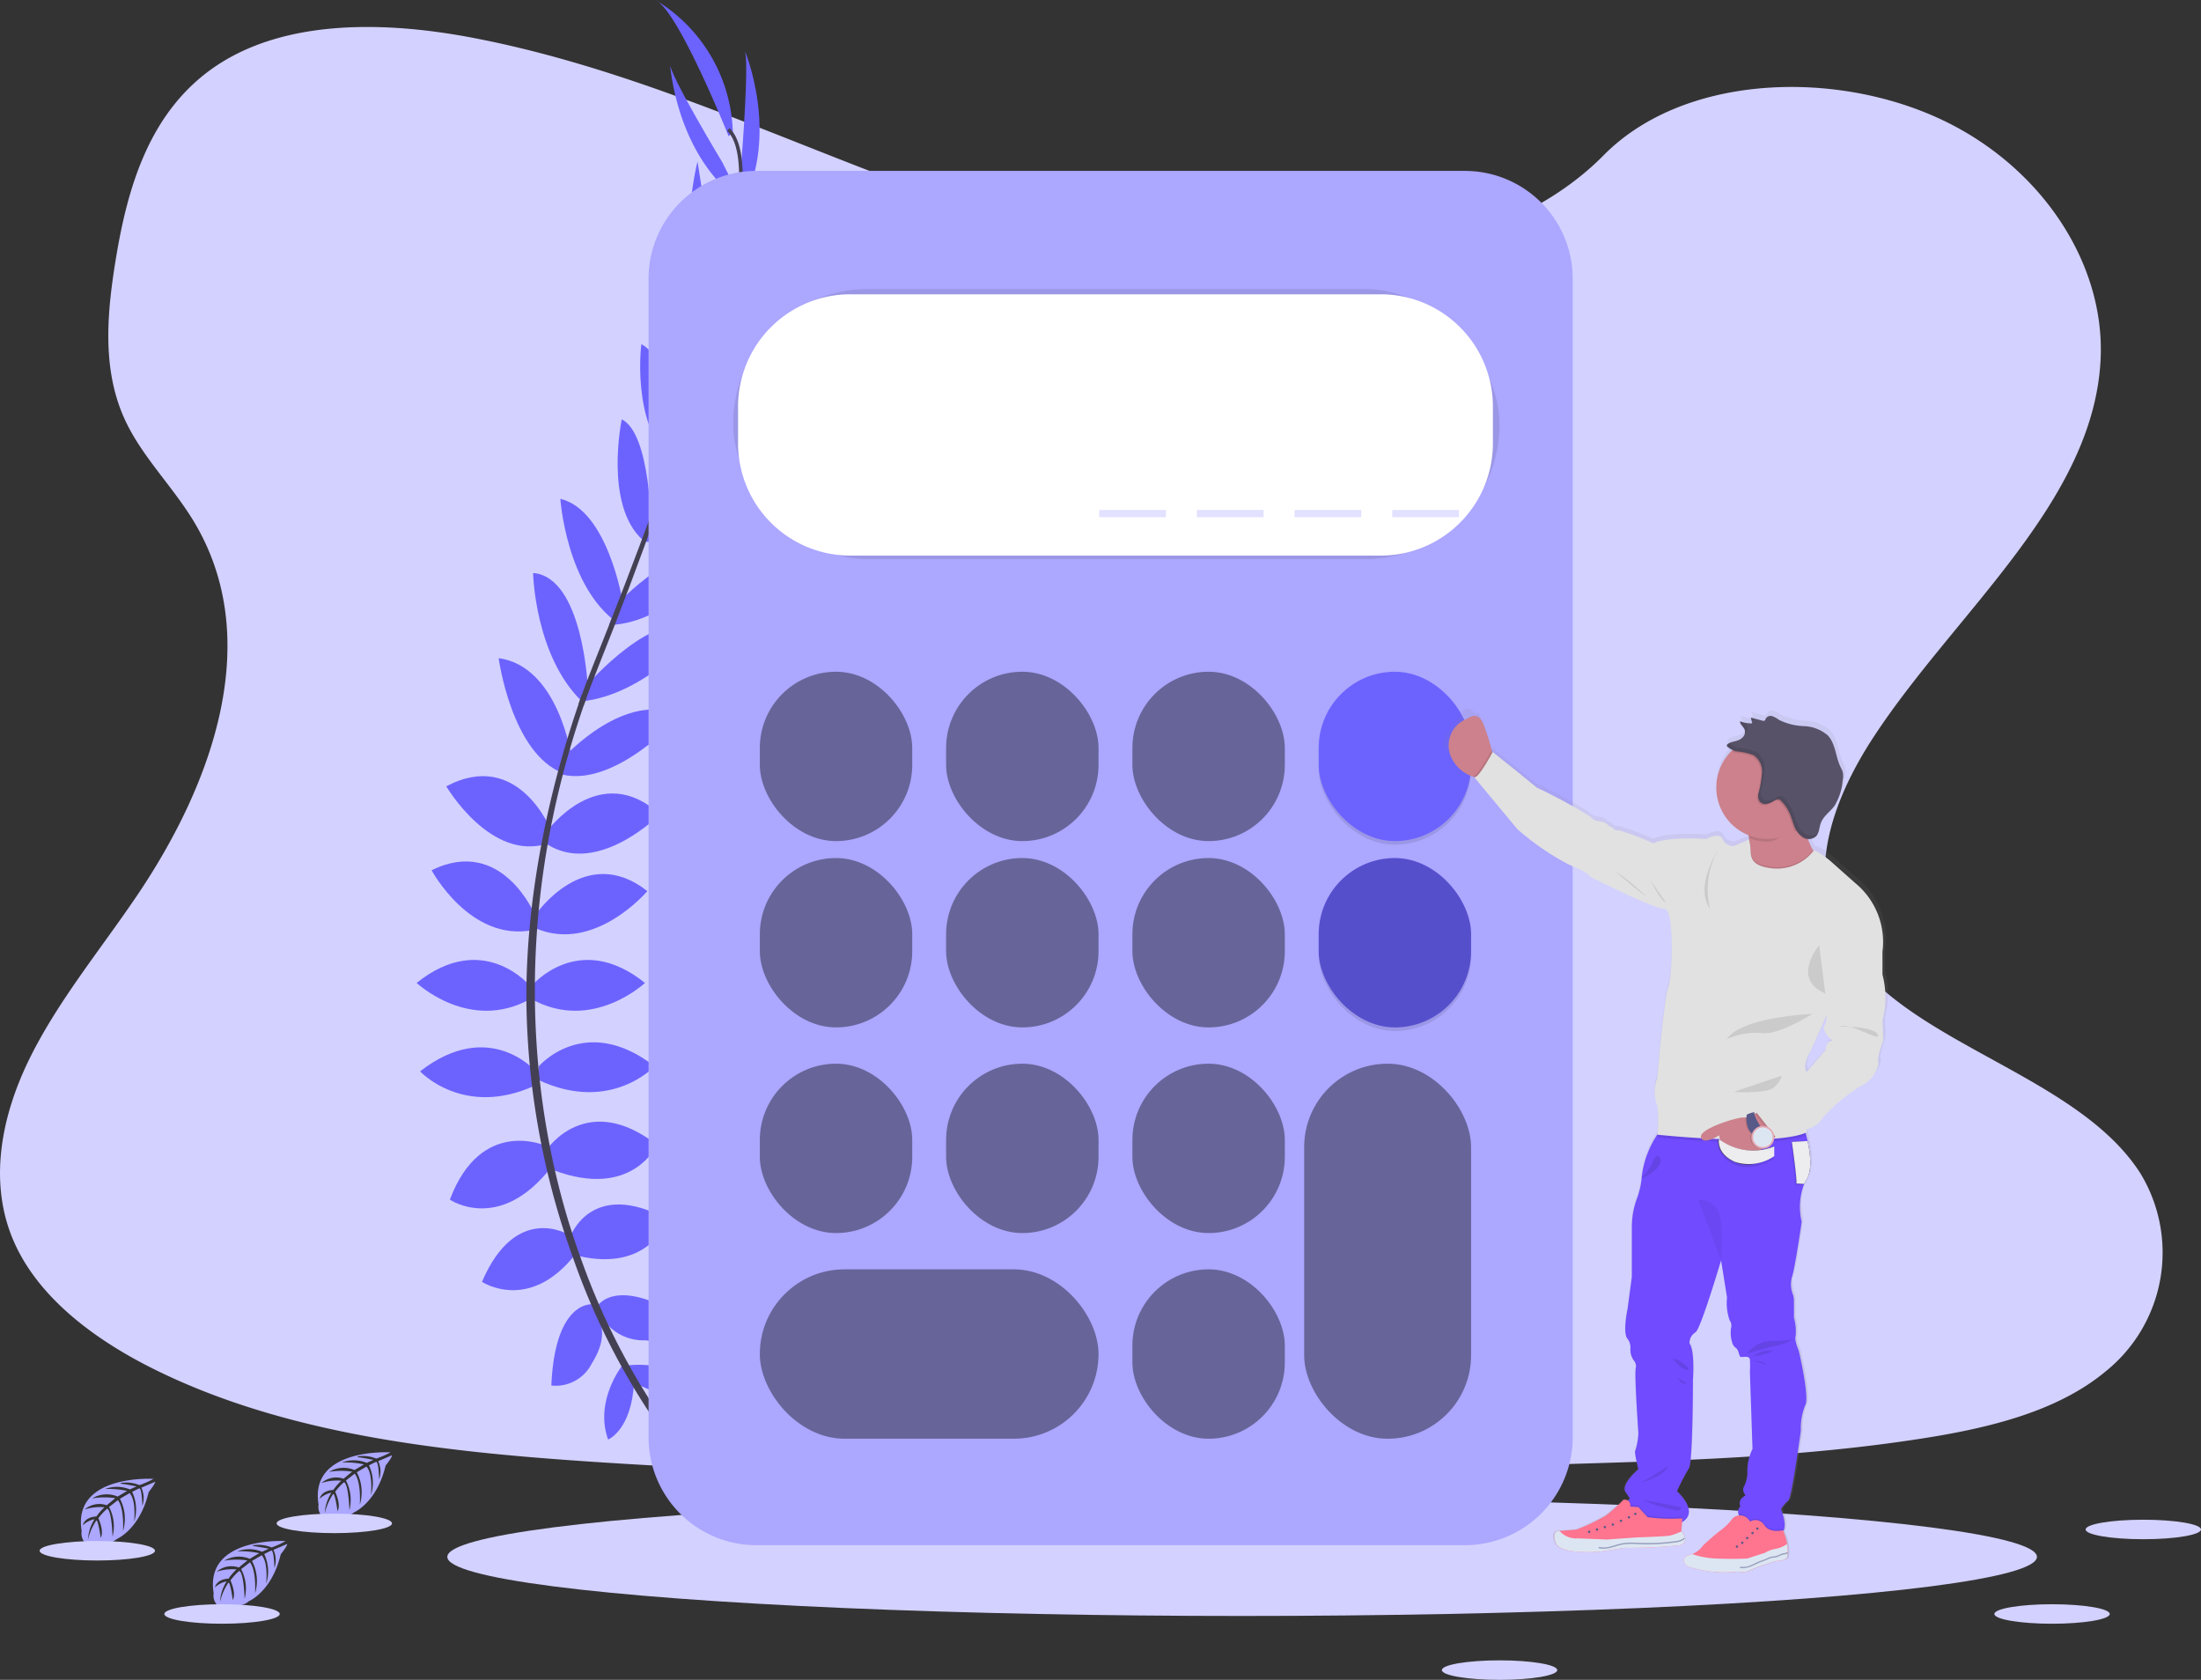 <svg xmlns="http://www.w3.org/2000/svg" xmlns:xlink="http://www.w3.org/1999/xlink" width="200.03" height="152.649" viewBox="0 0 200.03 152.649"><rect x="0" y="0" width="200.03" height="152.649" fill="#333333" stroke="none"/><defs><linearGradient id="a" x1="0.871" y1="1" x2="0.871" gradientUnits="objectBoundingBox"><stop offset="0" stop-color="gray" stop-opacity="0.251"/><stop offset="0.54" stop-color="gray" stop-opacity="0.122"/><stop offset="1" stop-color="gray" stop-opacity="0.102"/></linearGradient></defs><g transform="translate(-0.023 0.02)"><path d="M200.546,92.289c-12.6-.438-24.6-4.506-36.066-8.957s-22.812-9.381-35.112-11.741c-7.911-1.517-16.957-1.731-23.332,2.51C99.9,78.19,97.922,85.229,96.855,91.767c-.8,4.918-1.271,10.1.925,14.7,1.525,3.2,4.233,5.884,6.106,8.945,6.515,10.654,1.91,23.8-5.148,34.2-3.31,4.881-7.154,9.541-9.71,14.732s-3.738,11.147-1.5,16.447c2.218,5.257,7.5,9.2,13.223,11.973,11.62,5.647,25.312,7.249,38.671,8.162,29.561,2.023,59.281,1.147,88.919.271,10.97-.325,21.986-.654,32.779-2.35,5.991-.94,12.179-2.436,16.529-6.036a13.846,13.846,0,0,0,3.191-18.084c-6.207-9.636-23.365-12.029-27.709-22.37-2.389-5.693.064-12.033,3.534-17.313,7.446-11.324,19.924-21.26,20.582-34.2.452-8.89-5.547-17.794-14.823-22-9.724-4.408-23.205-3.853-30.374,3.444C224.651,89.783,211.668,92.678,200.546,92.289Z" transform="translate(-86.32 -68.165)" fill="#d3d1ff"/><ellipse cx="72.233" cy="5.37" rx="72.233" ry="5.37" transform="translate(40.676 136.084)" fill="#d3d1ff"/><path d="M379.26,695.007s4.089-.654,6.542,2.237c0,0-1.8,1.418-5.67-.545Z" transform="translate(-322.204 -570.946)" fill="#6c63ff"/><path d="M370.047,695s-2.607,3.216-1.328,6.786c0,0,2.126-.853,2.358-5.187Z" transform="translate(-313.431 -570.991)" fill="#6c63ff"/><path d="M365,663.539s1.636-3,8.178,1.2a3.672,3.672,0,0,1-3.762,1.854A4.419,4.419,0,0,1,365,663.539Z" transform="translate(-310.72 -544.82)" fill="#6c63ff"/><path d="M347.413,666.707s-3.394-.39-3.723,7.381a3.674,3.674,0,0,0,3.68-2.011C348.9,669.619,348.268,668.241,347.413,666.707Z" transform="translate(-293.559 -548.204)" fill="#6c63ff"/><path d="M352.66,623s1.908-5.288,8.832-1.526c0,0-1.581,4.852-8.123,3.326Z" transform="translate(-300.783 -510.692)" fill="#6c63ff"/><path d="M341.73,583.98s3.6-5.345,9.979-.389c0,0-2.235,5.016-9.434,2.29Z" transform="translate(-291.981 -479.579)" fill="#6c63ff"/><path d="M337.81,546.631s4.2-4.907,10.524,0c0,0-3.98,4.307-10.524,1.254Z" transform="translate(-288.824 -449.755)" fill="#6c63ff"/><path d="M334.45,508.367s4.254-5.125,10.306-.273c0,0-4.8,4.525-10.306,1.472Z" transform="translate(-286.118 -418.796)" fill="#6c63ff"/><path d="M336.41,469.586s4.478-6.6,10.142-2.126c0,0-4.8,5.67-10.142,3.38Z" transform="translate(-287.697 -386.503)" fill="#6c63ff"/><path d="M341.73,431.74s4.745-6.542,10.251-1.527c0,0-5.615,5.672-10.251,2.726Z" transform="translate(-291.981 -356.237)" fill="#6c63ff"/><path d="M348.845,393.408s5.615-6.147,10.514-3.7c0,0-5.853,6.529-10.76,5.329Z" transform="translate(-297.513 -324.679)" fill="#6c63ff"/><path d="M358.039,355.259s6.488-7.524,10.249-5.016c0,0-4.774,5.841-10.709,6.425Z" transform="translate(-304.745 -292.949)" fill="#6c63ff"/><path d="M371.341,319.745s5.672-6.149,9.815-4.622c0,0-4.852,6.379-10.577,6.542Z" transform="translate(-315.214 -264.883)" fill="#6c63ff"/><path d="M386.533,283.509s6.27-5.89,9-4.854c0,0-4.525,6.544-9.268,6.162Z" transform="translate(-327.841 -235.613)" fill="#6c63ff"/><path d="M400.54,244.043s5.4-7.033,8.341-6.488c0,0-3.271,6.27-8.341,7.2Z" transform="translate(-339.34 -202.59)" fill="#6c63ff"/><path d="M413.707,204.25s4.77-5.393,7.346-5.38c0,0-3.766,7.2-7.543,7.138Z" transform="translate(-349.785 -171.461)" fill="#6c63ff"/><path d="M420.376,150.383l4.607-11.233s.232,10.154-5.193,13.316Z" transform="translate(-354.842 -123.369)" fill="#6c63ff"/><path d="M432.273,91.28s.763-9.377.273-10.14c0,0,3.295,7.788-.306,14.284Z" transform="translate(-364.868 -76.654)" fill="#6c63ff"/><path d="M319.182,631.772s-4.778-2.962-7.872,4.283c0,0,4.252,2.821,8.433-2.436Z" transform="translate(-267.484 -519.592)" fill="#6c63ff"/><path d="M305,590.854s-5.861-2.673-8.705,4.891c0,0,4.529,3.115,9.239-2.979Z" transform="translate(-255.388 -486.754)" fill="#6c63ff"/><path d="M292.924,548.981s-4.2-4.907-10.514,0c0,0,3.98,4.307,10.514,1.254Z" transform="translate(-244.211 -451.647)" fill="#6c63ff"/><path d="M291.1,508.367s-4.252-5.125-10.306-.273c0,0,4.8,4.525,10.306,1.472Z" transform="translate(-242.906 -418.796)" fill="#6c63ff"/><path d="M297.257,465.054s-2.983-7.4-9.467-4.211c0,0,3.5,6.552,9.2,5.436Z" transform="translate(-248.543 -381.784)" fill="#6c63ff"/><path d="M304.2,425.2s-2.963-7.518-9.541-4.03c0,0,4.026,6.891,9.249,5.193Z" transform="translate(-254.076 -349.737)" fill="#6c63ff"/><path d="M325.72,374.15s-1.168-8.242-6.62-8.98c0,0,1.155,8.692,5.884,10.465Z" transform="translate(-273.757 -305.382)" fill="#6c63ff"/><path d="M340.123,335.695s-.456-9.93-4.963-10.275c0,0,.152,7.537,4.455,11.682Z" transform="translate(-286.69 -273.371)" fill="#6c63ff"/><path d="M353.536,300.078s-1.345-8.258-5.646-9.268c0,0,.534,8,5.222,11.293Z" transform="translate(-296.942 -245.5)" fill="#6c63ff"/><path d="M377.672,263.586s-.047-8.6-2.673-9.866c0,0-1.632,7.788,1.912,10.964Z" transform="translate(-318.47 -215.632)" fill="#6c63ff"/><path d="M388.343,228.755s-.368-8.857-3.09-10.105c0,0-.933,7.009,2.681,10.686Z" transform="translate(-326.943 -187.39)" fill="#6c63ff"/><path d="M405.74,193.342s-.017-7.2-1.959-8.892c0,0-1.933,7.891.944,10.343Z" transform="translate(-341.439 -159.849)" fill="#6c63ff"/><path d="M410.821,145.4l-1.889-11.992s-2.568,9.825,1.98,14.153Z" transform="translate(-345.517 -118.747)" fill="#6c63ff"/><path d="M403.857,96.767S399,88.706,399.1,87.81c0,0,.516,8.448,6.62,12.656Z" transform="translate(-338.182 -82.026)" fill="#6c63ff"/><path d="M398.931,70.379S394.352,58.931,392.28,58a14.511,14.511,0,0,1,7.033,12.048Z" transform="translate(-332.688 -58.02)" fill="#6c63ff"/><path d="M412.091,140.807l-.312-.1c3.865-12.6,4.829-20.639,2.714-22.652l.226-.238C416.961,119.946,416.052,127.894,412.091,140.807Z" transform="translate(-348.392 -106.193)" fill="#444053"/><path d="M356.813,261.539l-.463-.164c.409-1.155.853-2.327,1.316-3.481,4.034-10.06,7.467-19.406,9.669-26.589l.4-.195c-2.206,7.183-5.578,16.9-9.617,26.967C357.66,259.226,357.22,260.39,356.813,261.539Z" transform="translate(-303.754 -197.424)" fill="#444053"/><path d="M346.986,452.285a63.668,63.668,0,0,1-10.693-19.167,70.954,70.954,0,0,1-4.225-21.957c-.3-9.371,1.667-19.837,5.037-29.34l.366.428c-7.562,21.332-4.558,39.613-.572,50.62a63.091,63.091,0,0,0,10.575,18.98Z" transform="translate(-284.176 -318.79)" fill="#444053"/><path d="M241.278,735.78s-7.409-.446-6.534,4.745a1.266,1.266,0,0,0,.658,1.334s.012-.389.759-.255a3.421,3.421,0,0,0,.8.039,1.679,1.679,0,0,0,.985-.4h0s2.081-.861,2.891-4.264c0,0,.6-.742.574-.933l-1.25.534a2.236,2.236,0,0,1,.091,1.651s-.041-1.618-.28-1.581c-.049,0-.65.313-.65.313a3.692,3.692,0,0,1,.181,2.712s.21-1.935-.409-2.6l-.88.514a3.884,3.884,0,0,1,.277,2.946s.148-2.031-.461-2.821l-.8.623a3.806,3.806,0,0,1,.315,2.7s-.064-2.364-.489-2.543a4.881,4.881,0,0,0-.8.868s.553,1.168.21,1.774c0,0-.21-1.575-.389-1.583a5.241,5.241,0,0,0-.767,1.752,3.79,3.79,0,0,1,.6-1.858,2.085,2.085,0,0,0-1.063.551s.107-.738,1.234-.8a5.328,5.328,0,0,1,.728-.841,4.564,4.564,0,0,0-1.8.208,2.04,2.04,0,0,1,2.007-.389l.779-.643a6.715,6.715,0,0,0-2.1.021,2.56,2.56,0,0,1,2.315-.168l.857-.512a7.786,7.786,0,0,0-2.009-.173,3.087,3.087,0,0,1,2.26.035l.613-.274s-.923-.181-1.192-.21-.286-.1-.286-.1a3.194,3.194,0,0,1,1.733.195A7.932,7.932,0,0,0,241.278,735.78Z" transform="translate(-205.768 -603.824)" fill="#aca7ff"/><path d="M130.691,748.15s-7.4-.446-6.532,4.745a1.263,1.263,0,0,0,.656,1.334s.014-.39.761-.255a3.3,3.3,0,0,0,.8.039,1.665,1.665,0,0,0,.983-.4h0s2.083-.86,2.893-4.264c0,0,.6-.742.584-.933l-1.25.533a2.236,2.236,0,0,1,.091,1.651s-.041-1.618-.28-1.581c-.049,0-.65.314-.65.314a3.691,3.691,0,0,1,.181,2.712s.21-1.935-.411-2.6l-.88.514a3.884,3.884,0,0,1,.276,2.946s.15-2.031-.461-2.821l-.8.623a3.805,3.805,0,0,1,.315,2.7s-.064-2.364-.489-2.543a4.887,4.887,0,0,0-.8.868s.553,1.168.21,1.774c0,0-.21-1.575-.389-1.583a5.283,5.283,0,0,0-.767,1.752,3.8,3.8,0,0,1,.6-1.858,2.1,2.1,0,0,0-1.065.551s.109-.738,1.236-.8a5.242,5.242,0,0,1,.728-.839,4.551,4.551,0,0,0-1.8.206,2.04,2.04,0,0,1,2.007-.389l.779-.642a6.72,6.72,0,0,0-2.1.021,2.56,2.56,0,0,1,2.315-.167l.857-.512a7.806,7.806,0,0,0-2.009-.173,3.087,3.087,0,0,1,2.261.035l.613-.274s-.923-.181-1.194-.21-.284-.1-.284-.1a3.212,3.212,0,0,1,1.733.195A8.013,8.013,0,0,0,130.691,748.15Z" transform="translate(-116.715 -613.785)" fill="#aca7ff"/><path d="M192.324,777.19s-7.4-.446-6.534,4.745a1.266,1.266,0,0,0,.658,1.334s.014-.389.759-.255a3.431,3.431,0,0,0,.806.039,1.678,1.678,0,0,0,.983-.405h0s2.081-.861,2.891-4.264c0,0,.6-.742.584-.933l-1.25.534a2.247,2.247,0,0,1,.091,1.651s-.041-1.618-.282-1.581c-.049,0-.648.313-.648.313a3.693,3.693,0,0,1,.179,2.712s.21-1.936-.409-2.6l-.88.514a3.885,3.885,0,0,1,.276,2.946s.15-2.031-.461-2.821l-.8.623a3.794,3.794,0,0,1,.315,2.7s-.064-2.364-.487-2.543a4.815,4.815,0,0,0-.8.868s.553,1.168.208,1.774c0,0-.21-1.575-.389-1.583a5.241,5.241,0,0,0-.767,1.752,3.79,3.79,0,0,1,.6-1.857,2.085,2.085,0,0,0-1.063.551s.107-.738,1.236-.8a4.843,4.843,0,0,1,.726-.841,4.568,4.568,0,0,0-1.8.208,2.028,2.028,0,0,1,2.007-.38l.779-.642a6.714,6.714,0,0,0-2.1.021,2.562,2.562,0,0,1,2.315-.167l.859-.512a7.834,7.834,0,0,0-2-.167,3.085,3.085,0,0,1,2.261.035l.611-.275s-.921-.181-1.192-.21-.284-.1-.284-.1a3.19,3.19,0,0,1,1.733.195A7.855,7.855,0,0,0,192.324,777.19Z" transform="translate(-166.347 -637.171)" fill="#aca7ff"/><ellipse cx="5.243" cy="0.886" rx="5.243" ry="0.886" transform="translate(14.959 145.758)" fill="#d3d1ff"/><ellipse cx="5.243" cy="0.886" rx="5.243" ry="0.886" transform="translate(181.274 145.758)" fill="#d3d1ff"/><ellipse cx="5.243" cy="0.886" rx="5.243" ry="0.886" transform="translate(131.061 150.857)" fill="#d3d1ff"/><ellipse cx="5.243" cy="0.886" rx="5.243" ry="0.886" transform="translate(189.567 138.078)" fill="#d3d1ff"/><ellipse cx="5.243" cy="0.886" rx="5.243" ry="0.886" transform="translate(25.163 137.525)" fill="#d3d1ff"/><ellipse cx="5.243" cy="0.886" rx="5.243" ry="0.886" transform="translate(3.623 140.012)" fill="#d3d1ff"/><path d="M9.8,0H74.187a9.8,9.8,0,0,1,9.8,9.8V115.081a9.8,9.8,0,0,1-9.8,9.8H9.8a9.8,9.8,0,0,1-9.8-9.8V9.8A9.8,9.8,0,0,1,9.8,0Z" transform="translate(58.965 15.51)" fill="#aca7ff"/><rect width="69.653" height="24.551" rx="12.275" transform="translate(66.652 26.244)" opacity="0.1"/><path d="M10.2,0H58.4A10.2,10.2,0,0,1,68.6,10.2v3.345a10.2,10.2,0,0,1-10.2,10.2H10.2A10.2,10.2,0,0,1,0,13.545V10.2A10.2,10.2,0,0,1,10.2,0Z" transform="translate(67.099 26.723)" fill="#fff"/><rect width="13.851" height="15.39" rx="6.926" transform="translate(69.078 61.021)" opacity="0.4"/><rect width="13.851" height="15.39" rx="6.926" transform="translate(86.008 61.021)" opacity="0.4"/><rect width="13.851" height="15.39" rx="6.926" transform="translate(102.937 61.021)" opacity="0.4"/><rect width="13.851" height="15.39" rx="6.926" transform="translate(119.867 61.348)" opacity="0.1"/><rect width="13.851" height="15.39" rx="6.926" transform="translate(119.867 61.021)" fill="#6c63ff"/><rect width="13.851" height="15.39" rx="6.926" transform="translate(69.078 77.951)" opacity="0.4"/><rect width="13.851" height="15.39" rx="6.926" transform="translate(86.008 77.951)" opacity="0.4"/><rect width="13.851" height="15.39" rx="6.926" transform="translate(102.937 77.951)" opacity="0.4"/><rect width="13.851" height="15.39" rx="6.926" transform="translate(69.078 96.639)" opacity="0.4"/><rect width="13.851" height="15.39" rx="6.926" transform="translate(86.008 96.639)" opacity="0.4"/><rect width="13.851" height="15.39" rx="6.926" transform="translate(102.937 96.639)" opacity="0.4"/><rect width="13.851" height="15.39" rx="6.926" transform="translate(102.937 115.327)" opacity="0.4"/><rect width="13.851" height="15.39" rx="6.926" transform="translate(119.867 78.278)" opacity="0.1"/><rect width="13.851" height="15.39" rx="6.926" transform="translate(119.867 77.951)" fill="#6c63ff"/><rect width="13.851" height="15.39" rx="6.926" transform="translate(119.867 77.951)" opacity="0.2"/><rect width="30.781" height="15.39" rx="7.695" transform="translate(69.078 115.327)" opacity="0.4"/><rect width="15.17" height="34.08" rx="7.585" transform="translate(118.547 96.639)" opacity="0.4"/><rect width="6.063" height="0.656" transform="translate(126.553 46.32)" fill="#e2e1ff"/><rect width="6.063" height="0.656" transform="translate(117.677 46.32)" fill="#e2e1ff"/><rect width="6.063" height="0.656" transform="translate(108.798 46.32)" fill="#e2e1ff"/><rect width="6.063" height="0.656" transform="translate(99.921 46.32)" fill="#e2e1ff"/><path d="M800.254,416.712a8.261,8.261,0,0,0,0-4.206v-1.984a6.928,6.928,0,0,0-2.475-6.367l-2.114-1.865a7.891,7.891,0,0,0-1.531-1.083,1.565,1.565,0,0,0-.195-.029l-.062-.037a6.385,6.385,0,0,1-.463-.974.9.9,0,0,0,.754-.257.976.976,0,0,0,.177-.3h0c.123-.275.144-.607.247-.9a2.147,2.147,0,0,1,.389-.647c-.021.035-.045.068-.064.105.3-.374.691-.693.973-1.087a2.422,2.422,0,0,0,.154-.243c-.012.017-.027.033-.041.051a5.535,5.535,0,0,0,.621-2.113,1.9,1.9,0,0,0,.011-.755,2.752,2.752,0,0,0-.21-.479c-.46-.948-.452-2.142-1.186-2.9a3.573,3.573,0,0,0-2.179-.837,5.659,5.659,0,0,1-2.3-.567,2.421,2.421,0,0,0-.621-.341.51.51,0,0,0-.609.226.4.4,0,0,1-.082.166.265.265,0,0,1-.234.014l-1.049-.28.012.052h-.027l.039.166a.089.089,0,0,1,.1.056l-.169.261a2.632,2.632,0,0,1-.946-.195.207.207,0,0,0,0,.051h-.016c-.019.3.317.489.421.767a.583.583,0,0,1,0,.376.823.823,0,0,1-.195.3c-.372.368-.849.3-1.277.528a.277.277,0,0,0-.156.173.125.125,0,0,0-.014.1.225.225,0,0,0,.088.109,1.945,1.945,0,0,0,.407.253c-.043.039-.084.078-.123.119a4.692,4.692,0,0,0,1.622,7.656c.016.082.027.165.039.253v.025l.012.113-1.414.6a1.126,1.126,0,0,1-1.013-.652c-.329-.68-1.491,0-1.491,0s-3.546-.265-4.868.389c0,0-2.116-.888-2.414-.948s-.744-.3-.952-.236-.477-.389-.627-.356-.208-.3-.685-.415-.656.031-1.192-.5a47.329,47.329,0,0,0-4.889-2.636l-1.955-1.608-2.085-1.659-.037.068c-.014-.049-.027-.1-.041-.154a20,20,0,0,0-.779-2.432c-.134-.321-.195-.726-.376-.512-.111.129-.3-.154-.584-.345a.493.493,0,0,0-.734.214h0c-1.624,2.547-2.206,2.726-1.266,3.662.839.831,1.4,1.558,2.08,1.787l.082.025a.087.087,0,0,1-.045,0l3.964,4.739a23.7,23.7,0,0,0,4.829,3.287c1.969.8,1.817,1.038,1.817,1.038s5.962,3.02,6.885,2.962.746,6.19.358,7.2S779.541,422,779.541,422a3.468,3.468,0,0,0,.029,2.605,16.474,16.474,0,0,1,.014,2.531,8.7,8.7,0,0,0-1.445,3.721,2.129,2.129,0,0,1-.023.226.529.529,0,0,1-.14.115l.132-.039a7.5,7.5,0,0,1-.39,1.788,7.27,7.27,0,0,0-.493,2.543v4.7l-.389,2.921s-.477,2.21,0,2.726a1.262,1.262,0,0,1,.261.907,1.69,1.69,0,0,0,.3,1.059.792.792,0,0,1,.195.68c-.158.512.234,5.962.234,5.962a6.058,6.058,0,0,1-.273,1.581c-.158.08.273,1.737.273,1.737s-1.61,1.344-1.2,2.054l.411.631-.109.107-.066.068a.635.635,0,0,0-.411-.078,15.668,15.668,0,0,1-1.62,1.443,17.581,17.581,0,0,1-2.7,1.283l-1.558.127h-.029s-.746-.07-.327,1.085,4.161.8,4.161.8l2.185-.345a41.525,41.525,0,0,0,5.01-.228c.465-.1.584-.352.545-.6h0l-.012-.012a1.558,1.558,0,0,0-.319-.652.249.249,0,0,0-.027-.035l.07-.8c1.653-.952-.467-2.825-.467-2.825a19.59,19.59,0,0,1,1.1-2.091c.372-.512.372-8.057.372-8.057s.195-2.726-.317-3.357a1.135,1.135,0,0,1,.557-1.026c.368-.251,1.48-3.711,2.352-6.583l.549,3.384a4.819,4.819,0,0,0,.237,2.093.806.806,0,0,1,.148.631,2.842,2.842,0,0,0,.08,1.363.9.9,0,0,0,.29.487c.317.158.337.72.456.839s.855-.167.894.267a9.842,9.842,0,0,1,0,1.145l.239,7.029a4.668,4.668,0,0,0-.477,2.142,2.758,2.758,0,0,1-.286,1.258.644.644,0,0,0,.058.755l.068.08-.294.226a.649.649,0,0,0-.183.8.629.629,0,0,0-.181.681.479.479,0,0,0,.051.111,1.106,1.106,0,0,0-.594.294,4.873,4.873,0,0,1-1.05,1.055,20.2,20.2,0,0,0-1.672,1.433,2.4,2.4,0,0,1-.974.779,1.615,1.615,0,0,1-.294.088c-.779.16-.535.973.1,1.108a10.585,10.585,0,0,0,4.381.4,1.547,1.547,0,0,0,1.2-.167,17.654,17.654,0,0,1,2.309-.806s.894,0,1.014-.354a1.381,1.381,0,0,0,.051-.346l.025-.025-.023-.021a4.761,4.761,0,0,0-.06-.793c-.023-.136-.049-.257-.072-.354-.076-.3-.218-.679-.279-.841a.306.306,0,0,0,.027-.041c.341-.584-.226-1.971-.226-1.971a3.786,3.786,0,0,1,.672-.8c.317-.238,1.153-6.4,1.153-6.4a5.594,5.594,0,0,1,.389-2.29c.43-.711-.6-5.014-.6-5.014s-.438-.987-.278-1.344a4.724,4.724,0,0,0-.16-1.659v-1.558a1.727,1.727,0,0,0-.091-.545,2.58,2.58,0,0,1-.107-1.573c.278-.711.913-5.094.913-5.094a5.866,5.866,0,0,1,.232-3.474,3,3,0,0,1,.2-.356c.539-.847.378-2.352.111-3.565-.039-.195-.084-.37-.129-.539-.017-.074-.037-.144-.056-.214l.086-.035a2.524,2.524,0,0,1,.027-.311,2.188,2.188,0,0,0,1.433-.991,16.026,16.026,0,0,1,3.427-2.9,2.98,2.98,0,0,0,1.729-2.1c-.238-.415.426-2.1.426-2.1Zm-6.338-15.5Zm1.092,18.23-1.721,2v-.012c-.448-.623.417-2.015.417-2.015l1.431-3.193a1.807,1.807,0,0,1-.195.94c-.389.534.716,1.423.716,1.423C795.068,418.579,795.009,419.438,795.009,419.438Z" transform="translate(-628.918 -324.331)" fill="url(#a)"/><path d="M766.525,396.015l-.94,1.824a3.7,3.7,0,0,1-.874-.183,3.309,3.309,0,0,1-2.054-1.776,2.583,2.583,0,0,1,1.2-3.405c.646-.354,1.248-.757,1.733.405a20.09,20.09,0,0,1,.761,2.416C766.458,395.723,766.525,396.015,766.525,396.015Z" transform="translate(-630.739 -327.075)" fill="#cc818c"/><path d="M906.347,436.73l-1.5,2.235s-7.093,3.384-5.738-.584a8.921,8.921,0,0,0,.559-3.918v-.025a3.154,3.154,0,0,0-.557-1.589s6.914-3.54,5.884-1.119a3.334,3.334,0,0,0-.243,1.593,5.43,5.43,0,0,0,.744,2.21A7.355,7.355,0,0,0,906.347,436.73Z" transform="translate(-740.695 -358.3)" fill="#cc818c"/><path d="M860.48,601.8s1.02,4.284.584,4.983a5.418,5.418,0,0,0-.389,2.276s-.823,6.122-1.137,6.355a3.741,3.741,0,0,0-.668.779s.561,1.386.224,1.959a.475.475,0,0,1-.224.195c-.526.222-2.469-.763-3.575-1.363a.63.63,0,0,1-.113-1.028.642.642,0,0,1,.179-.794l.292-.226-.068-.08a.644.644,0,0,1-.058-.751,2.727,2.727,0,0,0,.282-1.248,4.569,4.569,0,0,1,.471-2.119l-.236-6.986a9.682,9.682,0,0,0,0-1.137c-.039-.43-.765-.146-.882-.265s-.138-.676-.452-.833a.893.893,0,0,1-.284-.485,2.8,2.8,0,0,1-.08-1.363.8.8,0,0,0-.146-.627,4.8,4.8,0,0,1-.236-2.078l-.541-3.365c-.863,2.854-1.959,6.293-2.323,6.542a1.131,1.131,0,0,0-.549,1.018c.51.629.313,3.337.313,3.337s0,7.492-.368,8a19.38,19.38,0,0,0-1.08,2.087s2.1,1.871.448,2.815h-.017c-1.688.942-5.179-1.686-5.179-1.686l.364-.364.107-.107-.413-.615c-.4-.707,1.184-2.04,1.184-2.04s-.424-1.649-.268-1.727a6.037,6.037,0,0,0,.268-1.569s-.389-5.415-.23-5.925a.8.8,0,0,0-.195-.676,1.68,1.68,0,0,1-.3-1.051,1.249,1.249,0,0,0-.259-.9c-.471-.51,0-2.706,0-2.706l.389-2.905v-4.613a7.355,7.355,0,0,1,.493-2.6,7.786,7.786,0,0,0,.428-2.089,8.753,8.753,0,0,1,1.466-3.756c.284-.436.5-.7.5-.7l12.555-.491s.195.559.4,1.336c.043.169.085.348.127.535.263,1.207.421,2.7-.111,3.544a3.291,3.291,0,0,0-.195.354,5.866,5.866,0,0,0-.228,3.452s-.627,4.354-.9,5.062a2.542,2.542,0,0,0,.107,1.558,1.768,1.768,0,0,1,.088.543v1.552a4.725,4.725,0,0,1,.158,1.649C860.046,600.82,860.48,601.8,860.48,601.8Z" transform="translate(-696.987 -479.091)" fill="#704bff"/><path d="M923.444,594.674a2.987,2.987,0,0,0-.194.352l-.707-.039c.068-.364-.413-3.777-.413-3.777l1.423-.08C923.816,592.335,923.976,593.831,923.444,594.674Z" transform="translate(-759.373 -487.346)" opacity="0.1"/><path d="M924.044,594.064a3.343,3.343,0,0,0-.195.354l-.707-.041c.068-.362-.413-3.777-.413-3.777l1.423-.08C924.418,591.727,924.576,593.222,924.044,594.064Z" transform="translate(-759.856 -486.854)" fill="#444053"/><path d="M924.044,594.064a3.343,3.343,0,0,0-.195.354l-.707-.041c.068-.362-.413-3.777-.413-3.777l1.423-.08C924.418,591.727,924.576,593.222,924.044,594.064Z" transform="translate(-759.856 -486.854)" fill="#fff" opacity="0.9"/><path d="M901.873,766.006a.476.476,0,0,1-.224.195c-.526.222-2.469-.763-3.575-1.363a.636.636,0,0,1-.294-.351c.631-.115,1.044.584,1.044.584a.931.931,0,0,1,1.295.314c.539.794,1.7.459,1.7.459Z" transform="translate(-739.764 -626.938)" opacity="0.1"/><path d="M881.671,768.918c-.117.354-1,.354-1,.354a18.832,18.832,0,0,0-2.286.8,1.563,1.563,0,0,1-1.186.167,10.5,10.5,0,0,1-4.327-.4c-.627-.128-.872-.94-.1-1.1a1.576,1.576,0,0,0,.29-.09,2.365,2.365,0,0,0,.974-.779,19.933,19.933,0,0,1,1.653-1.423,4.828,4.828,0,0,0,1.036-1.049,1,1,0,0,1,1.579.3.93.93,0,0,1,1.295.316c.539.794,1.7.458,1.7.458s.208.531.306.913c.023.1.049.218.072.354A3.214,3.214,0,0,1,881.671,768.918Z" transform="translate(-719.237 -627.446)" fill="#ff748f"/><circle cx="0.107" cy="0.107" r="0.107" transform="translate(159.628 138.777)" fill="#575988"/><circle cx="0.107" cy="0.107" r="0.107" transform="translate(158.707 139.64)" fill="#575988"/><circle cx="0.107" cy="0.107" r="0.107" transform="translate(157.771 140.415)" fill="#575988"/><circle cx="0.107" cy="0.107" r="0.107" transform="translate(158.256 140.068)" fill="#575988"/><circle cx="0.107" cy="0.107" r="0.107" transform="translate(159.188 139.182)" fill="#575988"/><path d="M881.671,779.826c-.117.354-1,.354-1,.354a18.852,18.852,0,0,0-2.286.8,1.563,1.563,0,0,1-1.186.167,10.5,10.5,0,0,1-4.327-.4c-.627-.128-.872-.94-.1-1.1a1.576,1.576,0,0,0,.29-.09,7.528,7.528,0,0,0,2.122.4c1.6.068,2.864,0,2.864,0l1.618-.52a2.705,2.705,0,0,1,1-.362,2.62,2.62,0,0,0,.995-.432A3.054,3.054,0,0,1,881.671,779.826Z" transform="translate(-719.237 -638.354)" fill="#dce6f2"/><path d="M898.679,783.836a1.361,1.361,0,0,1-.269-.025l.023-.115a1.713,1.713,0,0,0,.974-.136c.144-.056.288-.125.428-.194a5.315,5.315,0,0,1,.512-.222l.159-.055c.088-.031.177-.06.263-.1.049-.019.1-.043.144-.066a1.663,1.663,0,0,1,.362-.138,1.76,1.76,0,0,1,.195-.025,1.8,1.8,0,0,0,.179-.021,1.7,1.7,0,0,0,.341-.127,1.644,1.644,0,0,1,.366-.136l.086-.014a.417.417,0,0,0,.253-.093l.088.08a.527.527,0,0,1-.321.131l-.082.014a1.573,1.573,0,0,0-.341.126,1.788,1.788,0,0,1-.366.134,1.329,1.329,0,0,1-.195.023,1.7,1.7,0,0,0-.183.023,1.556,1.556,0,0,0-.337.13l-.148.068c-.09.037-.183.068-.273.1l-.156.054c-.171.062-.339.142-.5.218s-.288.136-.436.195A2.13,2.13,0,0,1,898.679,783.836Z" transform="translate(-740.271 -641.35)" fill="#575988" opacity="0.5"/><path d="M901.73,684.3a2.913,2.913,0,0,1,2.208-1.168,8.8,8.8,0,0,0,1.99-.158,4.98,4.98,0,0,1-1.509.6A26.335,26.335,0,0,0,901.73,684.3Z" transform="translate(-742.945 -561.303)" opacity="0.1"/><path d="M904.15,688.758a3.278,3.278,0,0,1,1.156-.53c.421-.019.779-.058.779-.058a2.245,2.245,0,0,1-.646.313C905.094,688.581,904.15,688.758,904.15,688.758Z" transform="translate(-744.893 -565.491)" opacity="0.1"/><path d="M905,693s1.108.088,1.118.389" transform="translate(-745.578 -569.381)" opacity="0.1"/><path d="M851.93,599.415a4.392,4.392,0,0,0,1.118-1.441,1.006,1.006,0,0,1,.43-.635s.639.255.07,1.038A3.152,3.152,0,0,1,851.93,599.415Z" transform="translate(-702.841 -492.346)" opacity="0.1"/><path d="M905.648,431.71c-.226.534-.425.584-.39,1.092a3.894,3.894,0,0,1-.9.707c-.7.417-1.464,1.233-2.337,1.233a4.656,4.656,0,0,1-1.708-.323,3.15,3.15,0,0,0-.557-1.589S906.676,429.289,905.648,431.71Z" transform="translate(-741.358 -358.284)" opacity="0.1"/><path d="M896.786,406.213a4.673,4.673,0,1,1-4.673-4.673A4.673,4.673,0,0,1,896.786,406.213Z" transform="translate(-731.437 -334.67)" fill="#cc818c"/><path d="M906.347,451.536l-1.5,2.235s-7.093,3.384-5.738-.584a8.921,8.921,0,0,0,.559-3.917h.012a3.755,3.755,0,0,1,.142.9c.021.611.037,1.384,1.558,1.639a4.229,4.229,0,0,0,4.12-1.466A7.361,7.361,0,0,0,906.347,451.536Z" transform="translate(-740.695 -373.107)" opacity="0.1"/><path d="M775.766,409.061l-.94,1.824a3.7,3.7,0,0,1-.874-.183l-.082-.1c.389.148,1.676-2.3,1.676-2.3l.041.033C775.7,408.769,775.766,409.061,775.766,409.061Z" transform="translate(-639.98 -340.122)" opacity="0.1"/><path d="M873.529,582.246c-3.03,1.316-13.509.195-13.509.195a1.428,1.428,0,0,0,.052-.343c.284-.436.5-.7.5-.7l12.555-.491S873.328,581.469,873.529,582.246Z" transform="translate(-709.356 -479.115)" opacity="0.1"/><path d="M799.447,416.91l-1.4.6a1.108,1.108,0,0,1-1-.648c-.325-.676-1.472,0-1.472,0s-3.5-.265-4.8.389c0,0-2.089-.884-2.383-.942s-.736-.294-.942-.236-.469-.389-.617-.352-.206-.294-.677-.413-.647.029-1.168-.5a46.028,46.028,0,0,0-4.827-2.619l-1.947-1.589-2.06-1.647s-1.3,2.442-1.678,2.294l3.914,4.71a23.479,23.479,0,0,0,4.768,3.265c1.943.794,1.8,1.03,1.8,1.03s5.886,3,6.8,2.944.74,6.143.351,7.144-1,8.24-1,8.24a3.5,3.5,0,0,0,.029,2.59,14.8,14.8,0,0,1,0,2.56s10.543,1.127,13.536-.206c0,0,.442-4.885,0-5.5s.413-1.994.413-1.994l1.883-4.208,4.591-4.62a6.912,6.912,0,0,0-2.444-6.326l-2.089-1.856a7.734,7.734,0,0,0-1.511-1.075c-.343-.064-.216,0-.216,0a4.215,4.215,0,0,1-4.159,1.517c-1.515-.255-1.531-1.028-1.558-1.638A3.8,3.8,0,0,0,799.447,416.91Z" transform="translate(-640.471 -340.637)" fill="#e1e1e1"/><path d="M900.129,531.19s-6.476.265-7.769,2.3a6.376,6.376,0,0,1,3.178-.561C897.037,533.164,900.129,531.19,900.129,531.19Z" transform="translate(-735.399 -439.076)" opacity="0.1"/><path d="M895.53,561.522s3.061.206,3.709-.442.65-1.03.65-1.03Z" transform="translate(-737.952 -462.317)" opacity="0.1"/><path d="M931.294,499.14s-2.592,3.061.559,4.385Z" transform="translate(-765.945 -413.267)" opacity="0.1"/><path d="M856.69,468.77s.943,1.922,1.414,2.048Z" transform="translate(-706.674 -388.81)" opacity="0.1"/><path d="M840.37,464.53a34.865,34.865,0,0,0,2.8,2.325A19.533,19.533,0,0,0,840.37,464.53Z" transform="translate(-693.532 -385.395)" opacity="0.1"/><path d="M883.239,454.11s-2.266,3.384-.794,5.452A7.333,7.333,0,0,1,883.239,454.11Z" transform="translate(-727.014 -377.004)" opacity="0.1"/><path d="M887.565,577.963l-.693.652-.1.09-.8.76c-.057.043-.113.085-.171.124-3.265,2.337-3.919-1.215-3.919-1.215s-1.441.942-1.647.177,3.355-1.853,3.894-1.8a.709.709,0,0,0,.142,0A2.226,2.226,0,0,0,885,576.5l.158-.084a6.18,6.18,0,0,0,.528-.333Z" transform="translate(-725.627 -475.226)" fill="#cc818c"/><path d="M902.83,406.2a4.674,4.674,0,0,1-2.278,4.023,2.673,2.673,0,0,1-.171-.341c-.167-.389-.271-.81-.44-1.2a3.7,3.7,0,0,0-.779-1.145.5.5,0,0,0-.208-.144.56.56,0,0,0-.428.119,1.972,1.972,0,0,1-.652.286.693.693,0,0,1-.654-.195.979.979,0,0,1-.105-.816,10.153,10.153,0,0,0,.308-1.828,1.789,1.789,0,0,0-.779-1.593,6.978,6.978,0,0,0-1.593-.347,1.753,1.753,0,0,1-.239-.082,4.673,4.673,0,0,1,8.02,3.263Z" transform="translate(-737.372 -334.66)" opacity="0.1"/><path d="M892.524,394.611c-.084.045-.177.127-.152.22a.222.222,0,0,0,.086.109,2.043,2.043,0,0,0,.74.38,6.6,6.6,0,0,1,1.595.346,1.8,1.8,0,0,1,.779,1.593,10.3,10.3,0,0,1-.305,1.826.982.982,0,0,0,.1.818.7.7,0,0,0,.654.195,1.95,1.95,0,0,0,.652-.284.566.566,0,0,1,.43-.121.532.532,0,0,1,.208.144,3.7,3.7,0,0,1,.779,1.147c.172.389.273.808.44,1.2a1.947,1.947,0,0,0,.779.974.982.982,0,0,0,1.18-.125c.288-.319.265-.757.4-1.141.234-.668.886-1.086,1.295-1.663a5.23,5.23,0,0,0,.709-2.247,1.85,1.85,0,0,0,.012-.751,2.712,2.712,0,0,0-.206-.475c-.456-.942-.446-2.128-1.168-2.88a3.508,3.508,0,0,0-2.152-.833,5.544,5.544,0,0,1-2.264-.563,2.467,2.467,0,0,0-.614-.339.5.5,0,0,0-.6.226.4.4,0,0,1-.08.163.259.259,0,0,1-.232.014l-1.036-.278.119.522a2.592,2.592,0,0,1-1.1-.195c-.019.3.313.487.417.763a.706.706,0,0,1-.195.716C893.418,394.451,892.949,394.379,892.524,394.611Z" transform="translate(-735.406 -327.079)" fill="#585268"/><path d="M849.94,759.521l-.043.469h-.018c-1.688.942-5.179-1.686-5.179-1.686l.364-.364a.634.634,0,0,1,.16.493l.713.039.853.921a16.2,16.2,0,0,0,2.933.119Z" transform="translate(-697.019 -621.676)" opacity="0.1"/><path d="M823.2,762.063a40.8,40.8,0,0,1-4.944.228l-2.157.341s-3.7.354-4.111-.794.323-1.077.323-1.077h.029l1.54-.125a17.612,17.612,0,0,0,2.669-1.275,15.522,15.522,0,0,0,1.6-1.433s.643-.125.631.619l.713.039.853.923a16.05,16.05,0,0,0,2.932.117h.218l-.1,1.139.027.033C823.576,760.977,824.186,761.845,823.2,762.063Z" transform="translate(-670.58 -621.66)" fill="#ff748f"/><circle cx="0.107" cy="0.107" r="0.107" transform="translate(148.536 137.442)" fill="#575988"/><circle cx="0.107" cy="0.107" r="0.107" transform="translate(145.769 138.641)" fill="#575988"/><circle cx="0.107" cy="0.107" r="0.107" transform="translate(144.344 139.073)" fill="#575988"/><circle cx="0.107" cy="0.107" r="0.107" transform="translate(146.495 138.411)" fill="#575988"/><circle cx="0.107" cy="0.107" r="0.107" transform="translate(145.054 138.857)" fill="#575988"/><circle cx="0.107" cy="0.107" r="0.107" transform="translate(147.229 138.07)" fill="#575988"/><circle cx="0.107" cy="0.107" r="0.107" transform="translate(147.956 137.755)" fill="#575988"/><path d="M823.2,773.809a40.821,40.821,0,0,1-4.944.228l-2.157.341s-3.7.354-4.111-.794.323-1.077.323-1.077h.029a1.981,1.981,0,0,0,1.637.67l2.66.107,2.755-.195s2.582-.076,3-.165a6.168,6.168,0,0,0,1.028-.378C823.576,772.722,824.186,773.591,823.2,773.809Z" transform="translate(-670.58 -633.406)" fill="#dce6f2"/><path d="M832.886,776.635a1.6,1.6,0,0,1-.436-.054l.031-.113a2.159,2.159,0,0,0,1.094-.048c.13-.035.259-.072.389-.111a6.122,6.122,0,0,1,.718-.181,5.942,5.942,0,0,1,1.184-.035h.084a18.219,18.219,0,0,0,3.532-.158,1.321,1.321,0,0,0,.755-.3l.084.084a1.431,1.431,0,0,1-.82.337,18.32,18.32,0,0,1-3.555.158h-.086a5.859,5.859,0,0,0-1.168.035,5.752,5.752,0,0,0-.7.177c-.13.039-.261.078-.389.111A2.959,2.959,0,0,1,832.886,776.635Z" transform="translate(-687.154 -635.922)" fill="#575988" opacity="0.5"/><path d="M907.934,577.955l-.693.652-1.721-2.2q.272-.153.528-.333Z" transform="translate(-745.997 -475.218)" opacity="0.1"/><path d="M915.287,493l1.363,1.883v1.972a8.259,8.259,0,0,1,0,4.178l.066,1.824s-.656,1.676-.421,2.089a2.951,2.951,0,0,1-1.706,2.089,16.04,16.04,0,0,0-3.392,2.874,2.307,2.307,0,0,1-2.5,1l-1.737.736-2-2.56,2.707-1.472s.942-1.264,1.5-1.205l2.3-2.679s.058-.853.647-.853c0,0-1.089-.882-.707-1.412s.06-2.886.06-2.886Z" transform="translate(-745.546 -408.322)" fill="#e1e1e1"/><path d="M945,536.81s3.09-.058,3.472.736S945.933,536.367,945,536.81Z" transform="translate(-777.79 -443.549)" opacity="0.1"/><path d="M903.467,580.258a.813.813,0,0,1-.013.154,1.04,1.04,0,0,1-.974.884h-.055a1.04,1.04,0,0,1-1.04-1.04,1.014,1.014,0,0,1,.058-.337,1.783,1.783,0,0,1-.5-1.46,2.23,2.23,0,0,0,.732-.259,4.836,4.836,0,0,0,.512,1.046,1.1,1.1,0,0,1,.241-.029A1.042,1.042,0,0,1,903.467,580.258Z" transform="translate(-742.306 -476.933)" opacity="0.1"/><path d="M902.251,577s-.7.158-.7.284-.158,1.275.607,1.752.687-.658.687-.658S902.191,577.37,902.251,577Z" transform="translate(-742.792 -475.967)" fill="#575988"/><circle cx="1.04" cy="1.04" r="1.04" transform="translate(159.196 102.285)" fill="#e4aab4"/><circle cx="0.892" cy="0.892" r="0.892" transform="translate(159.344 102.433)" fill="#dce6f2"/><path d="M888.314,590.84a5.152,5.152,0,0,0,5.022.666v.884s-1.883,1.295-3.589.51S888.314,590.84,888.314,590.84Z" transform="translate(-732.128 -487.112)" opacity="0.1"/><path d="M888.314,589.63a5.146,5.146,0,0,0,5.022.666v.884s-1.883,1.295-3.589.51S888.314,589.63,888.314,589.63Z" transform="translate(-732.128 -486.138)" opacity="0.1"/><path d="M888.314,589.63a5.146,5.146,0,0,0,5.022.666v.884s-1.883,1.295-3.589.51S888.314,589.63,888.314,589.63Z" transform="translate(-732.128 -486.138)" fill="#444053"/><path d="M888.613,589.63a5.148,5.148,0,0,0,5.023.666v.884a4.084,4.084,0,0,1-3.59.51C888.338,590.905,888.613,589.63,888.613,589.63Z" transform="translate(-732.368 -486.138)" fill="#fff" opacity="0.9"/><path d="M852.91,757.94s2.944.541,3.374.658-.117.323-.117.323A12.039,12.039,0,0,1,852.91,757.94Z" transform="translate(-703.63 -621.676)" opacity="0.1"/><path d="M852.56,743.769c.049,0,2-.549,2.422-1.489" transform="translate(-703.348 -609.066)" opacity="0.1"/><path d="M867.19,692.1s.791,1.04,1.3,1.01S867.653,692.057,867.19,692.1Z" transform="translate(-715.13 -568.651)" opacity="0.1"/><path d="M869.44,701s.333.734.824.5" transform="translate(-716.942 -575.823)" opacity="0.1"/><path d="M879,617.966l2.087,5.5s.294-3.542-.327-4.6A1.836,1.836,0,0,0,879,617.966Z" transform="translate(-724.64 -508.949)" opacity="0.05"/><g transform="translate(156.949 65.232)" opacity="0.1"><path d="M903.883,393.3l-.018-.08-.335-.09.037.164A2.852,2.852,0,0,0,903.883,393.3Z" transform="translate(-901.344 -393.13)"/><path d="M898.867,396.037l.035-.031a.705.705,0,0,0,.195-.717.94.94,0,0,0-.168-.267,2.766,2.766,0,0,1-.483-.142c-.02.294.311.485.415.761a.584.584,0,0,1,.006.4Z" transform="translate(-897.249 -394.539)"/><path d="M899.485,413.154a1.948,1.948,0,0,1-.789-.974c-.166-.389-.269-.81-.438-1.2a3.7,3.7,0,0,0-.779-1.147.507.507,0,0,0-.208-.144.568.568,0,0,0-.428.119,1.969,1.969,0,0,1-.652.286.7.7,0,0,1-.654-.195.985.985,0,0,1-.105-.818,10.148,10.148,0,0,0,.308-1.826,1.789,1.789,0,0,0-.779-1.593,6.982,6.982,0,0,0-1.593-.347,2.049,2.049,0,0,1-.742-.38.36.36,0,0,1-.039-.037.969.969,0,0,0-.129.06c-.086.045-.177.127-.154.22a.236.236,0,0,0,.088.109,2.024,2.024,0,0,0,.74.38,6.592,6.592,0,0,1,1.593.347,1.8,1.8,0,0,1,.779,1.593,10.107,10.107,0,0,1-.308,1.826.982.982,0,0,0,.105.818.7.7,0,0,0,.654.195,1.948,1.948,0,0,0,.652-.284.563.563,0,0,1,.428-.121.514.514,0,0,1,.208.144,3.74,3.74,0,0,1,.779,1.147c.171.389.273.808.44,1.2a1.947,1.947,0,0,0,.779.974.963.963,0,0,0,1.168-.125.914.914,0,0,0,.175-.3A1,1,0,0,1,899.485,413.154Z" transform="translate(-892.301 -402.608)"/><path d="M937.84,434.14c.294-.372.681-.689.958-1.079.055-.078.105-.16.152-.241A9.553,9.553,0,0,0,937.84,434.14Z" transform="translate(-928.973 -425.092)"/></g></g></svg>